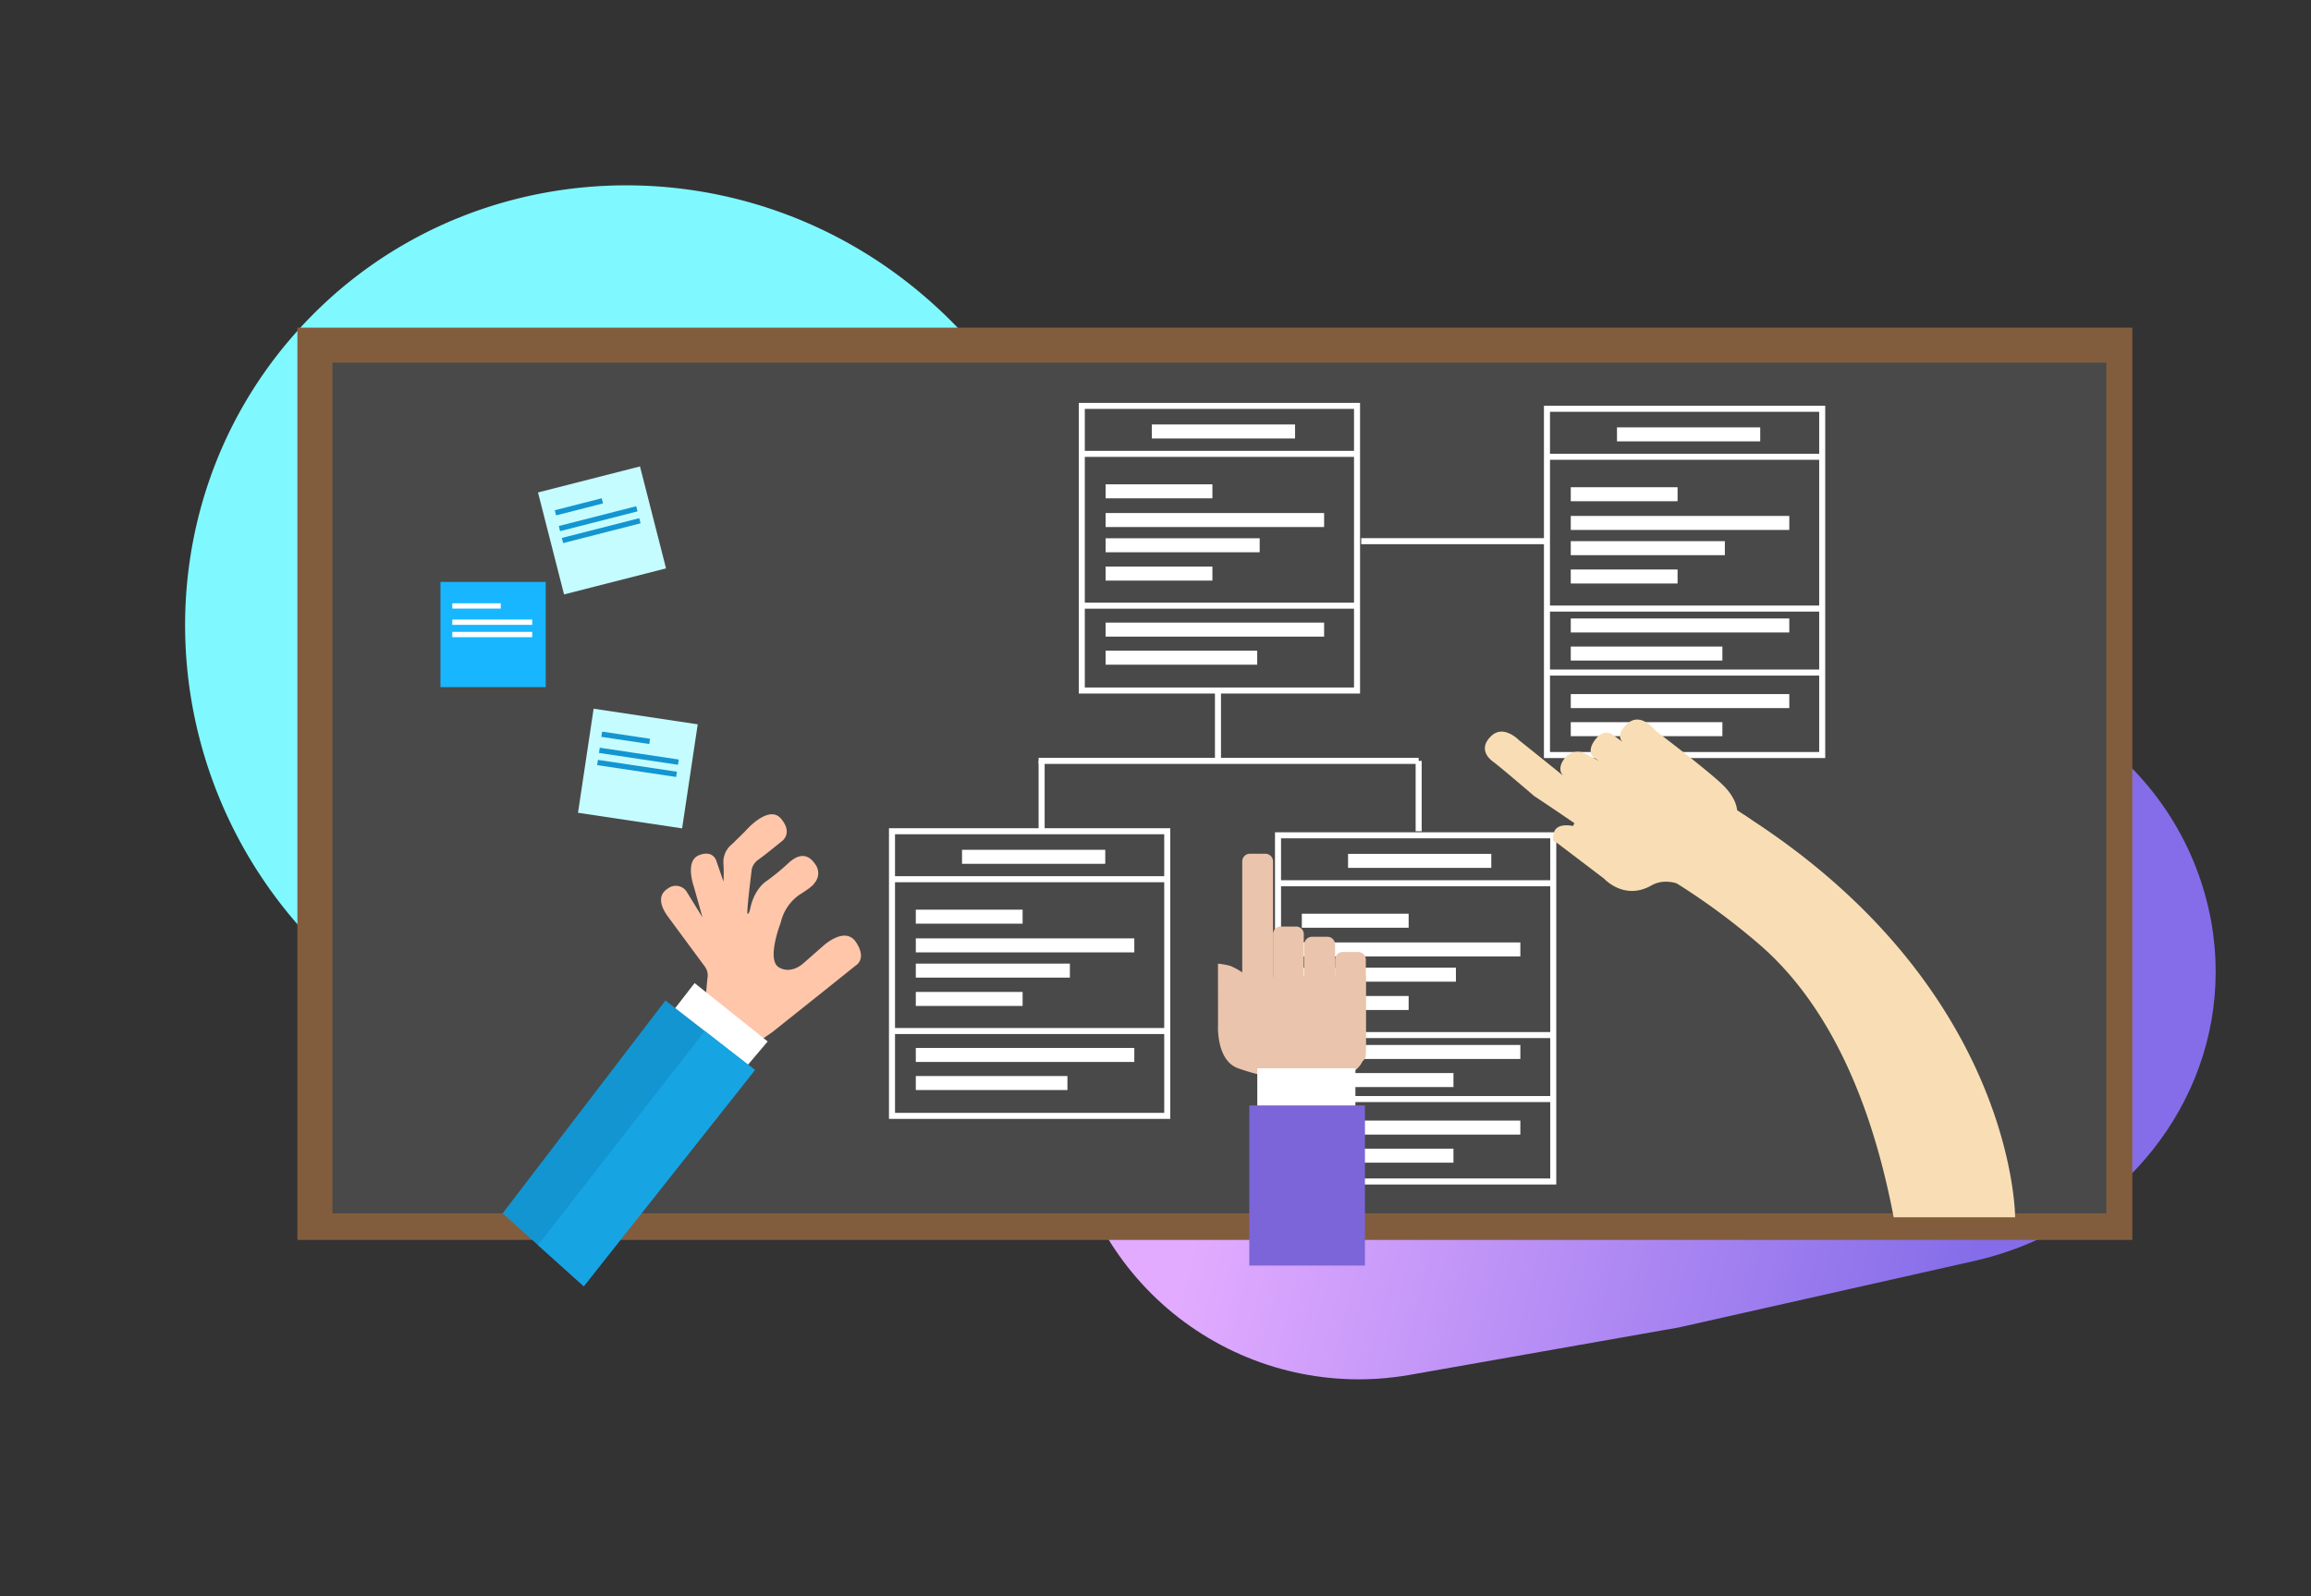 <svg xmlns="http://www.w3.org/2000/svg" xmlns:xlink="http://www.w3.org/1999/xlink" width="538.207" height="371.847" viewBox="0 0 538.207 371.847"><rect x="0" y="0" width="538.207" height="371.847" fill="#333333" stroke="none"/><defs><linearGradient id="a" x1="0.174" y1="0.334" x2="0.831" y2="0.649" gradientUnits="objectBoundingBox"><stop offset="0" stop-color="#e2abff"/><stop offset="1" stop-color="#856de9"/></linearGradient><clipPath id="b"><path d="M69.822,0A75.725,75.725,0,0,1,85.85,1.751l68.764,15.013v0L216.285,33.29a68.4,68.4,0,0,1,48.225,83.529c-8.268,30.856-36.46,49.935-67.275,49.978h-.229a75.716,75.716,0,0,1-16.027-1.751l-68.763-15.013v0L50.543,133.507A68.4,68.4,0,0,1,2.318,49.978C10.586,19.123,38.78.044,69.6,0Z" transform="translate(0)" fill="url(#a)"/></clipPath><clipPath id="d"><rect width="427.335" height="223.301" fill="none"/></clipPath></defs><g transform="translate(7150.26 -9629.52)"><path d="M1468.581,4071.008c0-57.23,47.322-103.625,105.7-103.625a106.634,106.634,0,0,1,62.127,19.783v167.685a106.635,106.635,0,0,1-62.127,19.783C1515.9,4174.633,1468.581,4128.239,1468.581,4071.008Z" transform="translate(-5448.254 5698.507) rotate(42)" fill="#7ff9ff"/><g transform="translate(-6924.374 9850.197) rotate(-25)"><g transform="translate(0)" clip-path="url(#b)"><rect width="281.613" height="166.797" transform="translate(-7.393 0)" fill="url(#a)"/></g></g><g transform="translate(-7081 9705.849)"><rect width="427.335" height="212.516" transform="translate(0 0)" fill="#825d3d"/><rect width="413.112" height="198.172" transform="translate(8.171 8.15)" fill="#494949"/><rect width="24.516" height="24.516" transform="translate(33.316 59.229)" fill="#18b6fe"/><rect width="11.281" height="1.236" transform="translate(36.076 64.209)" fill="#fff"/><rect width="18.609" height="1.236" transform="translate(36.076 67.996)" fill="#fff"/><rect width="18.609" height="1.236" transform="translate(36.076 70.868)" fill="#fff"/><rect width="24.516" height="24.517" transform="translate(65.351 113.01) rotate(-81.469)" fill="#c5fcff"/><rect width="1.235" height="11.28" transform="translate(70.794 95.323) rotate(-81.47)" fill="#1395d1"/><rect width="1.236" height="18.608" transform="translate(70.232 99.069) rotate(-81.473)" fill="#1395d1"/><rect width="1.236" height="18.608" transform="translate(69.806 101.909) rotate(-81.473)" fill="#1395d1"/><rect width="24.516" height="24.516" transform="translate(56.034 38.39) rotate(-14.325)" fill="#c5fcff"/><rect width="11.281" height="1.235" transform="translate(59.939 42.534) rotate(-14.325)" fill="#1395d1"/><rect width="18.608" height="1.235" transform="translate(60.877 46.205) rotate(-14.328)" fill="#1395d1"/><rect width="18.608" height="1.235" transform="translate(61.588 48.987) rotate(-14.328)" fill="#1395d1"/><g transform="translate(0 0)"><g clip-path="url(#d)"><path d="M67.849,113.392l3.134-2.144,11.671-9.305,7.9-6.323s2.6-1.487,0-5.395-7.765.977-7.765.977l-4.6,4.046s-2.836,2.6-5.672.79.51-10.369.51-10.369a10.824,10.824,0,0,1,4.325-6.464c3.487-2.185,3.44-2.649,3.44-2.649a3.475,3.475,0,0,0,.186-4.6c-1.859-2.65-4.091-2.138-6.323,0a52.3,52.3,0,0,1-5.207,4.232s-2.6,1.72-3.534,6.231c0,0-.233,1.208-.6,1.208s.975-10.461.975-10.461a3.88,3.88,0,0,1,1.628-2.232c1.394-.977,5.207-4.091,5.207-4.091s2.93-1.814,0-5.348-8.416,2.93-8.416,2.93l-2.975,2.928a5.326,5.326,0,0,0-2.046,4.7,34.663,34.663,0,0,1,0,4.046l-1.624-4.7s-.651-2.744-4.044-1.442-1.255,7.255-1.255,7.255L54.8,84.461l-3.72-6.045a3.016,3.016,0,0,0-4.324-.7c-2.744,1.72-1.442,4.6,0,6.556s8.647,11.718,8.647,11.718a3.472,3.472,0,0,1,.559,2.6c-.186,1.767-.465,5.213-.465,5.213Z" transform="translate(39.541 52.923)" fill="#ffc6aa"/><path d="M52.622,81.4,69.644,95l-9.1,10.75-15-15.2Z" transform="translate(39.883 71.279)" fill="#fff"/><path d="M63.4,83.558l20.837,16.2L44.38,150.129l-18.9-16.979Z" transform="translate(22.315 73.173)" fill="#1395d1"/><path d="M68.709,87.354,29.874,137.229l10.66,9.577L80.391,96.438Z" transform="translate(26.161 76.496)" fill="#17a4e3"/><path d="M138.958,129.877H73.451V62.168h65.507Zm-64.1-1.407h62.694v-64.9H74.858Z" transform="translate(64.322 54.441)" fill="#fff"/><rect width="64.1" height="1.407" transform="translate(138.476 127.783)" fill="#fff"/><rect width="64.1" height="1.407" transform="translate(138.476 163.147)" fill="#fff"/><rect width="33.356" height="3.262" transform="translate(154.785 121.636)" fill="#fff"/><rect width="24.874" height="3.262" transform="translate(144.021 135.582)" fill="#fff"/><rect width="24.874" height="3.262" transform="translate(144.021 154.746)" fill="#fff"/><rect width="35.312" height="3.262" transform="translate(144.023 174.336)" fill="#fff"/><rect width="35.882" height="3.262" transform="translate(144.023 148.147)" fill="#fff"/><rect width="50.888" height="3.262" transform="translate(144.023 142.269)" fill="#fff"/><rect width="50.888" height="3.262" transform="translate(144.023 167.795)" fill="#fff"/><path d="M162.523,77.051H97.016V9.342h65.507Zm-64.1-1.407h62.694v-64.9H98.423Z" transform="translate(84.958 8.181)" fill="#fff"/><rect width="64.1" height="1.407" transform="translate(182.677 28.696)" fill="#fff"/><rect width="64.1" height="1.407" transform="translate(182.677 64.061)" fill="#fff"/><rect width="33.356" height="3.262" transform="translate(198.987 22.55)" fill="#fff"/><rect width="24.874" height="3.262" transform="translate(188.222 36.496)" fill="#fff"/><rect width="24.874" height="3.262" transform="translate(188.222 55.66)" fill="#fff"/><rect width="35.312" height="3.262" transform="translate(188.222 75.25)" fill="#fff"/><rect width="35.882" height="3.262" transform="translate(188.224 49.061)" fill="#fff"/><rect width="50.888" height="3.262" transform="translate(188.224 43.183)" fill="#fff"/><rect width="50.888" height="3.262" transform="translate(188.224 68.709)" fill="#fff"/><path d="M186.887,144.727H121.38V62.672h65.507Zm-64.1-1.407h62.694V64.079H122.787Z" transform="translate(106.294 54.882)" fill="#fff"/><rect width="64.1" height="1.407" transform="translate(228.377 128.726)" fill="#fff"/><rect width="64.1" height="1.407" transform="translate(228.377 164.091)" fill="#fff"/><rect width="64.1" height="1.407" transform="translate(228.377 178.997)" fill="#fff"/><rect width="33.356" height="3.262" transform="translate(244.688 122.581)" fill="#fff"/><rect width="24.874" height="3.262" transform="translate(233.924 136.525)" fill="#fff"/><rect width="24.874" height="3.262" transform="translate(233.924 155.691)" fill="#fff"/><rect width="35.312" height="3.262" transform="translate(233.923 173.642)" fill="#fff"/><rect width="35.882" height="3.262" transform="translate(233.924 149.093)" fill="#fff"/><rect width="50.888" height="3.262" transform="translate(233.924 143.214)" fill="#fff"/><rect width="50.888" height="3.262" transform="translate(233.924 167.099)" fill="#fff"/><rect width="35.312" height="3.262" transform="translate(233.923 191.257)" fill="#fff"/><rect width="50.888" height="3.262" transform="translate(233.924 184.714)" fill="#fff"/><path d="M220.279,91.758H154.772V9.7h65.507Zm-64.1-1.407h62.694V11.11H156.179Z" transform="translate(135.535 8.497)" fill="#fff"/><rect width="64.1" height="1.407" transform="translate(291.011 29.374)" fill="#fff"/><rect width="64.1" height="1.407" transform="translate(291.011 64.736)" fill="#fff"/><rect width="64.1" height="1.407" transform="translate(291.011 79.643)" fill="#fff"/><rect width="33.356" height="3.262" transform="translate(307.32 23.227)" fill="#fff"/><rect width="24.874" height="3.262" transform="translate(296.555 37.173)" fill="#fff"/><rect width="24.874" height="3.262" transform="translate(296.555 56.337)" fill="#fff"/><rect width="35.312" height="3.262" transform="translate(296.555 74.287)" fill="#fff"/><rect width="35.882" height="3.262" transform="translate(296.557 49.738)" fill="#fff"/><rect width="50.888" height="3.262" transform="translate(296.557 43.86)" fill="#fff"/><rect width="50.888" height="3.262" transform="translate(296.557 67.745)" fill="#fff"/><rect width="35.312" height="3.262" transform="translate(296.555 91.902)" fill="#fff"/><rect width="50.888" height="3.262" transform="translate(296.557 85.362)" fill="#fff"/><rect width="1.407" height="15.983" transform="translate(213.688 84.938)" fill="#fff"/><rect width="1.407" height="16.392" transform="translate(172.62 100.921)" fill="#fff"/><rect width="88.511" height="1.407" transform="translate(172.62 100.217)" fill="#fff"/><rect width="1.407" height="16.392" transform="translate(260.427 100.921)" fill="#fff"/><rect width="43.254" height="1.407" transform="translate(247.757 49.035)" fill="#fff"/><path d="M114.316,93.123s-.555,8.4,4.693,10.251,7.287,1.791,7.287,1.791h15.625s6.464.431,6.813-6.732V81.7l-27.13.5a20.1,20.1,0,0,0-4.324-2.656,17.2,17.2,0,0,0-2.98-.555Z" transform="translate(100.093 69.165)" fill="#eac4ad"/><path d="M122.7,102.151h-3.616a1.773,1.773,0,0,1-1.773-1.774V67.11a1.773,1.773,0,0,1,1.773-1.774H122.7a1.774,1.774,0,0,1,1.774,1.774v33.266a1.774,1.774,0,0,1-1.774,1.774" transform="translate(102.735 57.215)" fill="#eac4ad"/><path d="M126.524,106.047h-3.616a1.773,1.773,0,0,1-1.773-1.774V76.152a1.772,1.772,0,0,1,1.773-1.773h3.616a1.774,1.774,0,0,1,1.774,1.773v28.121a1.774,1.774,0,0,1-1.774,1.774" transform="translate(106.079 65.134)" fill="#eac4ad"/><path d="M130.409,104.521h-3.616a1.773,1.773,0,0,1-1.773-1.774V77.426a1.773,1.773,0,0,1,1.773-1.774h3.616a1.774,1.774,0,0,1,1.774,1.774v25.32a1.774,1.774,0,0,1-1.774,1.774" transform="translate(109.481 66.249)" fill="#eac4ad"/><path d="M134.228,103.279H130.61a1.771,1.771,0,0,1-1.771-1.774V79.313a1.772,1.772,0,0,1,1.771-1.774h3.618A1.777,1.777,0,0,1,136,79.313V101.5a1.776,1.776,0,0,1-1.774,1.774" transform="translate(112.826 67.902)" fill="#eac4ad"/><rect width="22.848" height="9.757" transform="translate(223.549 172.539)" fill="#fff"/><rect width="26.924" height="37.298" transform="translate(221.696 181.186)" fill="#7b65d8"/><path d="M171.133,76.378A159.381,159.381,0,0,1,191.182,91.24c12.477,11.033,24.454,30.22,30.713,63.073h28.282s.124-53.6-63.36-93.866Z" transform="translate(149.863 52.933)" fill="#f9deb5"/><path d="M175.21,85.743s4.693,5.188,11.033,1.564,15.15,5.351,15.15,5.351l12.269-16.714-4.481-4.153-3.012-2.022s0-2.47-3.046-5.6-15.974-12.927-15.974-12.927-3.459-4.61-6.67-1.482-.493,4.445-.493,4.445l-2.635-1.893s-1.975-1.812-4.117.906-.658,4.115-.658,4.115l1.482.989-3.457-1.81a3.811,3.811,0,0,0-4.282.822c-1.729,1.977-1.729,3.789,0,5.023s-10.95-8.893-10.95-8.893-3.541-3.7-6.422-.987-.988,5.021.411,6.01,9.551,7.987,9.551,7.987l3.952,2.635,5.436,3.7-.33.658s-3.787-.906-4.445,1.564.411,2.142.411,2.142Z" transform="translate(129.113 42.623)" fill="#f9deb5"/></g></g></g></g></svg>